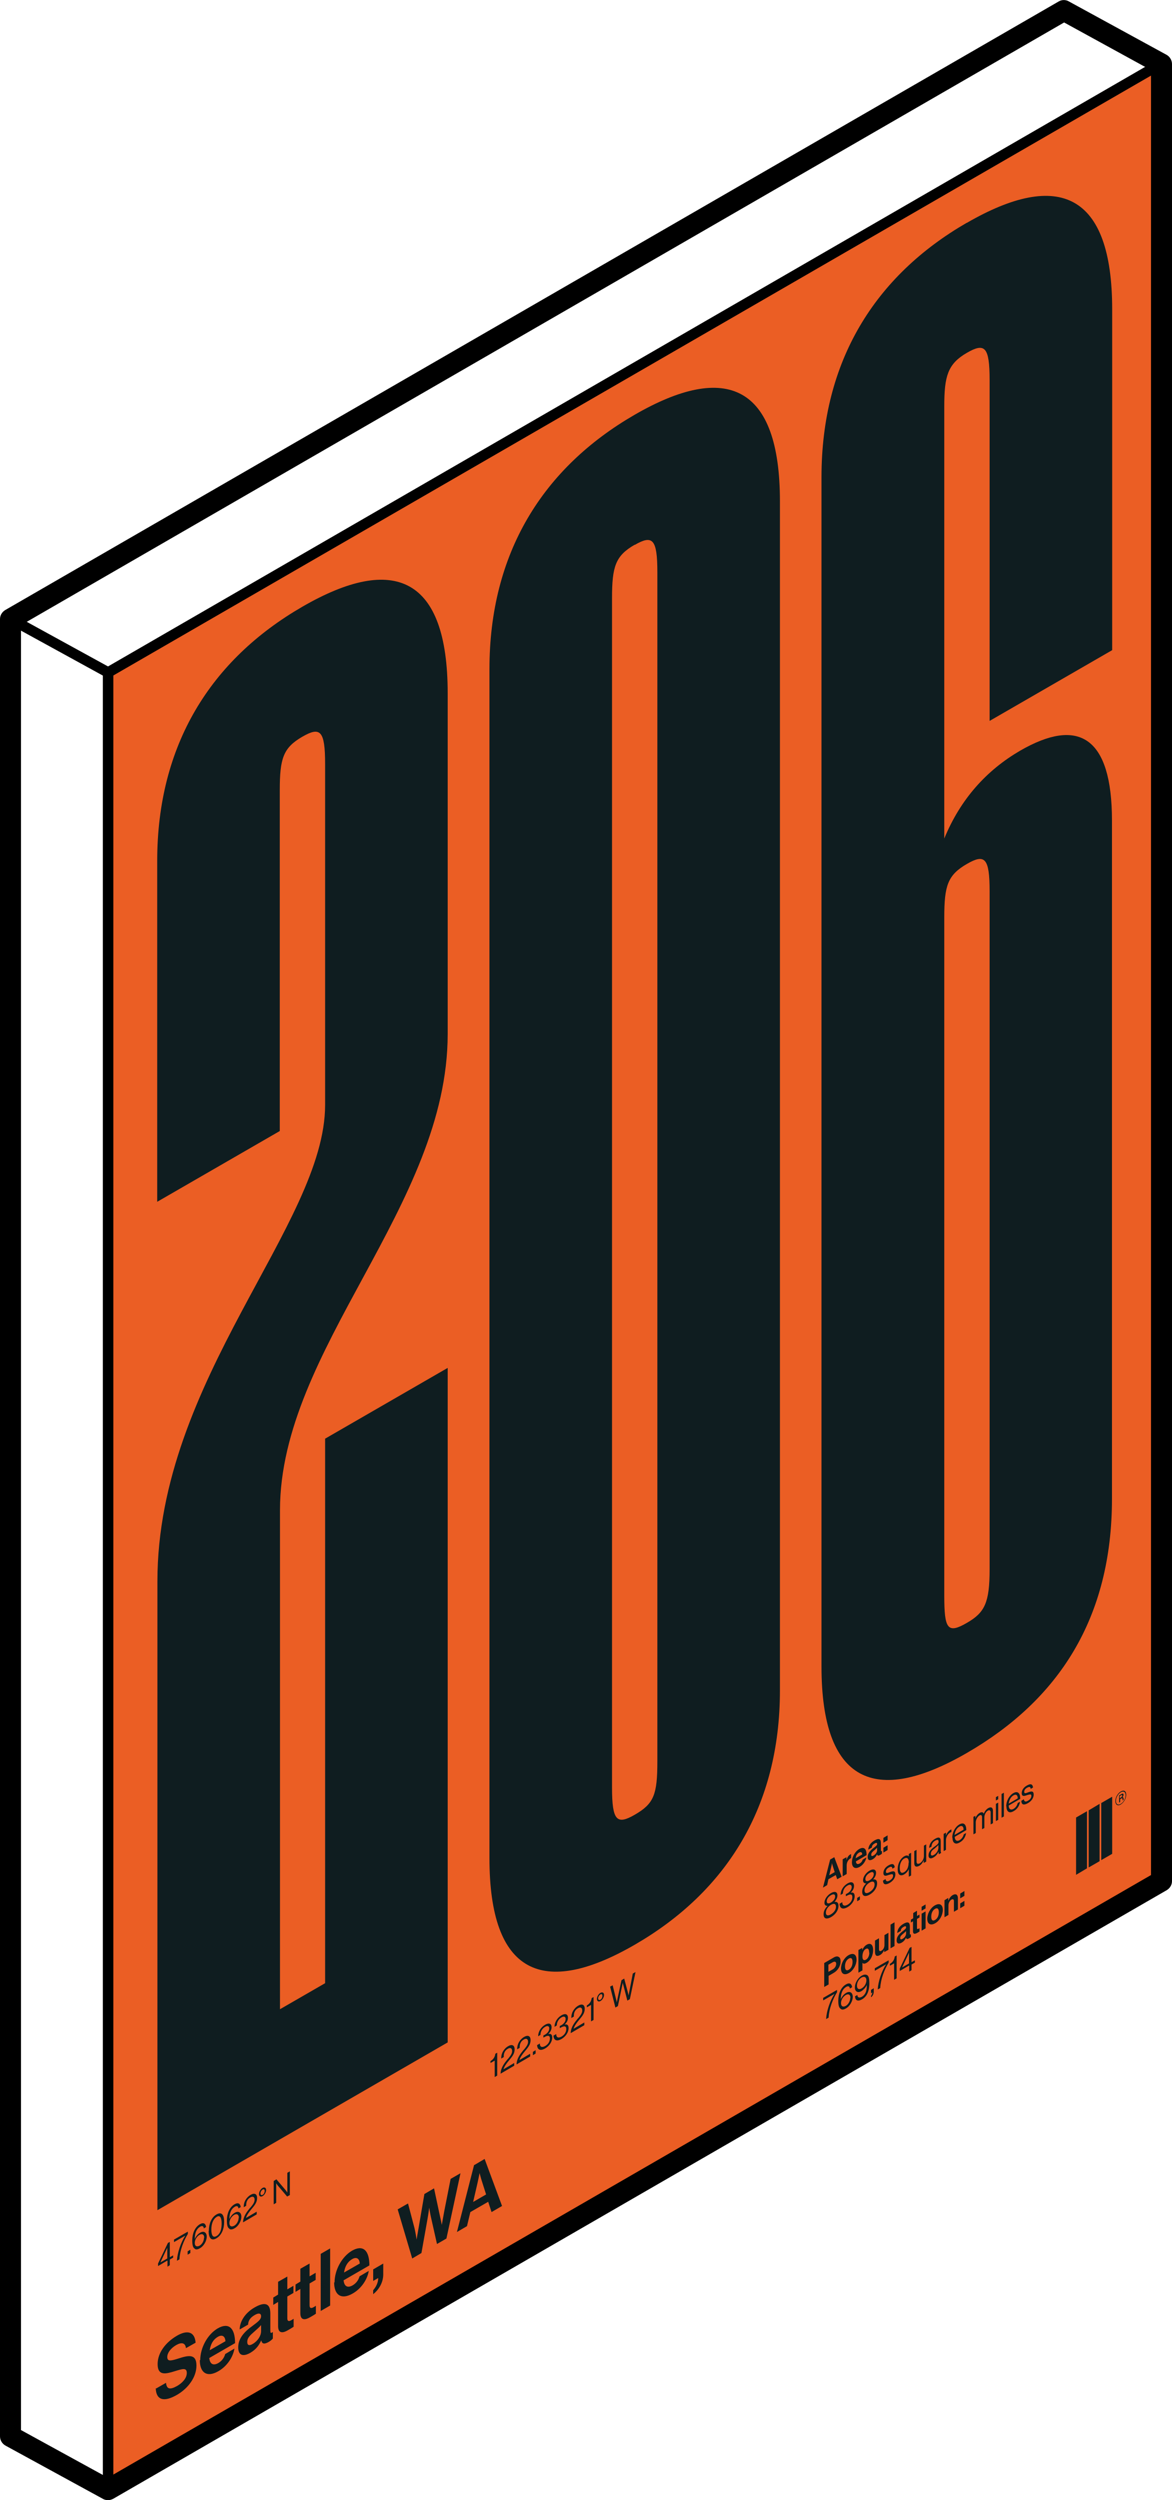 <?xml version="1.0" encoding="UTF-8"?>
<svg id="Layer_2" data-name="Layer 2" xmlns="http://www.w3.org/2000/svg" viewBox="0 0 55.84 119.06">
  <defs>
    <style>
      .cls-1, .cls-2, .cls-3 {
        stroke-width: 0px;
      }

      .cls-2 {
        fill: #0f1d20;
      }

      .cls-3 {
        fill: #eb5e24;
      }
    </style>
  </defs>
  <g id="Layer_1-2" data-name="Layer 1">
    <g>
      <g>
        <polygon class="cls-3" points="55.33 89.58 5.14 118.56 5.14 32.02 55.33 3.05 55.33 89.58"/>
        <g>
          <path class="cls-2" d="M15.49,52.61v-16.23c0-1.59-.23-1.79-1.08-1.3-.92.53-1.08,1.04-1.08,2.55v16.23s-5.84,3.37-5.84,3.37v-16.23c0-5.52,2.54-9.58,6.92-12.11s6.92-1.4,6.92,4.12v16.23c0,8.2-7.99,14.99-7.99,22.68v23.76s2.15-1.24,2.15-1.24v-25.93s5.84-3.37,5.84-3.37v32.12s-13.83,7.99-13.83,7.99v-29.95c0-9.62,7.99-16.99,7.99-22.68Z"/>
          <path class="cls-2" d="M30.24,92.61c-4.38,2.53-6.92,1.4-6.92-4.12V31.86c0-5.52,2.54-9.58,6.92-12.11,4.38-2.53,6.92-1.4,6.92,4.12v56.63c0,5.52-2.54,9.58-6.92,12.11ZM30.24,25.94c-.92.53-1.08,1.04-1.08,2.55v56.63c0,1.59.23,1.79,1.08,1.3.92-.53,1.08-.96,1.08-2.55V27.25c0-1.59-.23-1.79-1.08-1.3Z"/>
          <path class="cls-2" d="M46.07,10.61c4.38-2.53,6.92-1.4,6.92,4.12v16.23s-5.84,3.37-5.84,3.37v-16.23c0-1.59-.23-1.79-1.08-1.3-.92.53-1.08,1.12-1.08,2.55v20.58c.77-1.87,2-3.24,3.61-4.18,2.77-1.6,4.38-.69,4.38,3.33v32.29c0,5.69-2.54,9.58-6.92,12.11s-6.92,1.4-6.92-4.12V22.72c0-5.52,2.54-9.58,6.92-12.11ZM46.07,41.14c-.92.53-1.08,1.04-1.08,2.55v32.29c0,1.59.15,1.84,1.08,1.3.85-.49,1.08-.96,1.08-2.55v-32.29c0-1.59-.23-1.79-1.08-1.3Z"/>
        </g>
        <g>
          <path class="cls-2" d="M7.44,113.74l.47-.27c.03.31.19.34.53.15.24-.14.46-.36.46-.62,0-.27-.22-.19-.58-.08-.42.13-.81.23-.81-.34,0-.54.38-1.03.9-1.34s.87-.2.91.32l-.46.26c-.03-.26-.21-.29-.46-.15-.26.15-.43.37-.43.57,0,.22.16.19.51.08.49-.16.88-.25.88.33,0,.55-.39,1.08-.92,1.39-.64.37-1,.25-1.02-.31Z"/>
          <path class="cls-2" d="M9.54,112.39c0-.58.34-1.22.83-1.51.54-.31.83,0,.83.7l-1.23.71c.03.28.18.38.43.24.17-.1.28-.25.33-.43l.44-.26c-.06.38-.33.83-.77,1.08-.56.32-.88.05-.88-.53ZM9.99,111.92l.75-.43c-.01-.24-.16-.33-.36-.21-.24.14-.35.37-.39.65Z"/>
          <path class="cls-2" d="M12.44,111.46c-.09.2-.22.41-.51.58-.35.2-.58.13-.58-.26,0-.43.3-.75.68-1.02.28-.21.41-.31.41-.46,0-.14-.11-.17-.3-.06-.21.12-.31.26-.32.46l-.4.23c0-.35.23-.78.73-1.06s.73-.16.73.3v.8c0,.13.02.16.12.08h0s0,.31,0,.31c-.04.05-.09.1-.19.16-.21.12-.32.11-.36-.06ZM12.44,111.01v-.29c-.08.1-.2.2-.31.3-.23.2-.35.32-.35.5s.11.19.26.1c.26-.15.4-.41.4-.6Z"/>
          <path class="cls-2" d="M13.02,109.41l.23-.14v-.61l.44-.25v.61s.29-.17.29-.17v.34l-.29.17v1.04c0,.14.07.15.17.1.06-.03.13-.08.13-.08v.38s-.1.07-.28.17c-.22.13-.46.17-.46-.2v-1.15s-.23.14-.23.14v-.34Z"/>
          <path class="cls-2" d="M14.08,108.79l.23-.14v-.61l.44-.25v.61s.29-.17.29-.17v.34l-.29.17v1.04c0,.14.07.15.17.1.06-.03.13-.08.13-.08v.38s-.1.07-.28.17c-.22.13-.46.17-.46-.2v-1.15s-.23.14-.23.14v-.34Z"/>
          <path class="cls-2" d="M15.28,107.33l.45-.26v2.72s-.45.26-.45.26v-2.72Z"/>
          <path class="cls-2" d="M15.94,108.69c0-.58.34-1.22.83-1.51.54-.31.83,0,.83.7l-1.23.71c.03.28.18.38.43.24.17-.1.28-.25.33-.43l.44-.26c-.06.38-.33.83-.77,1.08-.56.32-.88.05-.88-.53ZM16.39,108.22l.75-.43c-.01-.24-.16-.33-.36-.21-.24.14-.35.37-.39.65Z"/>
          <path class="cls-2" d="M17.78,109.06c.13-.15.24-.35.24-.58l-.24.14v-.55l.48-.28v.52c0,.39-.22.74-.48.94v-.19Z"/>
          <path class="cls-2" d="M18.95,105.21l.49-.28.31,1.18c.05.21.1.54.1.54h0s.06-.38.11-.65l.26-1.52.46-.27.26,1.22c.05.21.11.52.11.52h0s.07-.41.12-.67l.3-1.52.47-.27-.67,3.11-.45.26-.29-1.29c-.04-.18-.08-.44-.08-.44h0s-.04.31-.08.53l-.29,1.63-.44.26-.69-2.33Z"/>
          <path class="cls-2" d="M22.6,103.1l.49-.29.83,2.24-.5.29-.16-.49-.85.49-.16.67-.48.28.82-3.2ZM22.54,104.86l.62-.36-.21-.66c-.04-.12-.1-.36-.1-.36h0s-.06.31-.1.48l-.21.91Z"/>
        </g>
        <g>
          <path class="cls-2" d="M7.97,107.65l-.44.26v-.12l.47-.98.09-.05v.73s.16-.09.16-.09v.11l-.16.09v.27l-.11.07v-.27ZM7.64,107.74l.33-.19v-.51h0s-.33.7-.33.7h0Z"/>
          <path class="cls-2" d="M8.83,106.46h0s-.54.31-.54.31v-.12l.66-.38v.11c-.19.31-.38.77-.4,1.21l-.12.07c.02-.39.19-.88.4-1.2Z"/>
          <path class="cls-2" d="M8.94,107.21l.13-.08v.16l-.13.08v-.16Z"/>
          <path class="cls-2" d="M9.29,107.09c-.1-.05-.13-.18-.13-.4,0-.34.13-.63.36-.77.19-.11.28-.02.3.13l-.11.07c0-.1-.07-.15-.18-.08-.18.11-.25.32-.25.58h0c.06-.13.15-.24.26-.3.17-.1.31-.01.31.19,0,.2-.14.45-.32.55-.1.06-.18.07-.24.04ZM9.73,106.56c0-.15-.09-.21-.22-.14-.13.08-.23.23-.23.39s.1.2.23.13c.12-.07.21-.23.21-.38Z"/>
          <path class="cls-2" d="M9.95,106.23c0-.35.14-.65.37-.78s.36,0,.36.36c0,.35-.13.64-.37.78s-.37-.01-.37-.36ZM10.56,105.88c0-.28-.08-.41-.24-.31s-.25.32-.25.6c0,.28.08.41.25.31s.24-.31.24-.59Z"/>
          <path class="cls-2" d="M10.94,106.14c-.1-.05-.13-.18-.13-.4,0-.34.13-.63.36-.77.19-.11.28-.02.3.13l-.11.07c0-.1-.07-.15-.18-.08-.18.11-.25.32-.25.58h0c.06-.13.15-.24.26-.3.17-.1.31-.01.31.19,0,.2-.14.45-.32.55-.1.06-.18.07-.24.04ZM11.38,105.61c0-.15-.09-.21-.22-.14-.13.08-.23.23-.23.39s.1.2.23.13c.12-.07.21-.23.21-.38Z"/>
          <path class="cls-2" d="M11.93,105.13c.12-.15.2-.25.2-.38,0-.13-.08-.18-.2-.11-.07.04-.12.09-.15.15-.04.07-.05.14-.05.25l-.12.07c0-.14.03-.25.09-.35.06-.1.15-.19.24-.24.19-.11.31-.04.31.15,0,.21-.12.35-.27.53-.1.12-.23.29-.26.42l.51-.3v.13l-.65.38c.01-.3.19-.51.35-.71Z"/>
          <path class="cls-2" d="M12.34,104.48c0-.11.08-.24.17-.29s.17-.01.17.1c0,.11-.08.24-.17.29s-.17.01-.17-.1ZM12.61,104.33c0-.07-.04-.1-.1-.06s-.1.11-.1.18c0,.07.04.1.1.07s.1-.11.1-.18Z"/>
          <path class="cls-2" d="M13.04,103.86l.13-.08.45.53s.07.1.07.1h0v-.94l.12-.07v1.13l-.13.07-.45-.53s-.07-.1-.07-.1h0v.93l-.12.07v-1.13Z"/>
        </g>
        <g>
          <path class="cls-2" d="M23.58,98.12l-.21.12v-.09c.12-.07.21-.18.23-.35l.09-.05v1.09l-.12.07v-.79Z"/>
          <path class="cls-2" d="M24.2,98.05c.12-.15.2-.25.2-.38s-.08-.18-.2-.11c-.07.04-.12.09-.15.15-.04.07-.05.14-.05.25l-.12.07c0-.14.03-.25.09-.35.06-.1.15-.19.24-.24.19-.11.31-.04.31.15,0,.21-.12.35-.27.53-.1.12-.23.29-.26.42l.51-.3v.13l-.65.38c.01-.3.19-.51.35-.71Z"/>
          <path class="cls-2" d="M24.96,97.61c.12-.15.2-.25.2-.38s-.08-.18-.2-.11c-.07.04-.12.09-.15.15-.04.07-.05.14-.05.25l-.12.07c0-.14.03-.25.09-.35.06-.1.15-.19.24-.24.19-.11.31-.04.31.15,0,.21-.12.35-.27.53-.1.12-.23.29-.26.42l.51-.3v.13l-.65.38c.01-.3.19-.51.35-.71Z"/>
          <path class="cls-2" d="M25.39,97.71l.13-.08v.16l-.13.08v-.16Z"/>
          <path class="cls-2" d="M25.61,97.38l.11-.07c0,.17.1.21.26.12.13-.08.22-.2.22-.36,0-.14-.09-.16-.25-.07l-.06.03v-.1l.06-.03c.15-.08.22-.2.22-.31s-.09-.14-.2-.07c-.14.08-.22.23-.22.38l-.11.07c0-.22.13-.43.33-.55.17-.1.31-.07.31.12,0,.12-.06.23-.16.32h0c.13-.03.19.03.19.17,0,.21-.15.41-.34.52-.21.12-.37.08-.38-.17Z"/>
          <path class="cls-2" d="M26.39,96.93l.11-.07c0,.17.1.21.26.12.13-.08.22-.2.22-.36,0-.14-.09-.16-.25-.07l-.06.03v-.1l.06-.03c.15-.08.22-.2.22-.31s-.09-.14-.2-.07c-.14.08-.22.23-.22.38l-.11.07c0-.22.13-.43.33-.55.17-.1.31-.07.31.12,0,.12-.06.23-.16.32h0c.13-.03.19.03.19.17,0,.21-.15.41-.34.52-.21.12-.37.08-.38-.17Z"/>
          <path class="cls-2" d="M27.54,96.12c.12-.15.2-.25.2-.38,0-.13-.08-.18-.2-.11-.07.04-.12.09-.15.15-.04.07-.05.14-.05.25l-.12.07c0-.14.03-.25.09-.35.06-.1.15-.19.24-.24.19-.11.31-.04.31.15,0,.21-.12.35-.27.53-.1.12-.23.29-.26.42l.51-.3v.13l-.65.38c.01-.3.19-.51.35-.71Z"/>
          <path class="cls-2" d="M28.17,95.47l-.21.12v-.09c.12-.07.21-.18.23-.35l.09-.05v1.09l-.12.07v-.79Z"/>
          <path class="cls-2" d="M28.44,95.19c0-.11.08-.24.17-.29s.17-.01.17.1c0,.11-.08.24-.17.29s-.17.01-.17-.1ZM28.7,95.04c0-.07-.04-.1-.1-.06s-.1.11-.1.18c0,.07.04.1.1.07s.1-.11.1-.18Z"/>
          <path class="cls-2" d="M29.06,94.61l.13-.07.16.65c.02.07.04.17.04.17h0s.02-.14.04-.22l.18-.84.13-.08.17.64c.02.07.04.17.04.17h0s.02-.14.04-.22l.16-.83.13-.07-.27,1.29-.12.07-.18-.7c-.02-.06-.04-.15-.04-.15h0s-.02.12-.04.2l-.19.91-.12.07-.25-.99Z"/>
        </g>
        <g>
          <path class="cls-2" d="M39.27,93.48l.43-.25c.11-.07.2-.08.26-.04.06.03.09.1.09.21,0,.21-.12.43-.33.55l-.24.14v.41l-.21.12v-1.13ZM39.47,93.9l.21-.12c.1-.06.16-.16.16-.26s-.06-.13-.16-.08l-.21.12v.34Z"/>
          <path class="cls-2" d="M40.07,93.74c0-.24.15-.52.37-.64s.37-.03.37.22c0,.24-.15.52-.37.64s-.37.03-.37-.22ZM40.62,93.43c0-.16-.06-.23-.18-.16s-.18.21-.18.37c0,.16.06.23.18.16s.18-.21.18-.37Z"/>
          <path class="cls-2" d="M40.9,92.86l.18-.1v.1h0c.05-.1.11-.19.21-.25.19-.11.31,0,.31.25,0,.26-.12.5-.31.61-.1.06-.16.05-.2,0h0v.36l-.19.11v-1.08ZM41.41,92.98c0-.15-.05-.23-.16-.17s-.16.21-.16.36.06.21.17.15c.09-.05.16-.18.16-.33Z"/>
          <path class="cls-2" d="M42.13,92.96v-.1h0c-.05.1-.1.18-.2.24-.16.09-.24.03-.24-.15v-.54l.19-.11v.51c0,.1.04.13.12.08.09-.05.14-.16.14-.27v-.47l.19-.11v.81l-.18.1Z"/>
          <path class="cls-2" d="M42.43,91.65l.19-.11v1.13l-.19.11v-1.13Z"/>
          <path class="cls-2" d="M43.17,92.27c-.04.08-.09.17-.21.24-.14.08-.24.05-.24-.11,0-.18.13-.31.28-.43.12-.09.17-.13.17-.19,0-.06-.04-.07-.12-.02-.09.05-.13.11-.13.19l-.17.1c0-.15.09-.32.3-.44s.3-.07.3.13v.33c0,.05,0,.07.05.04h0s0,.13,0,.13c-.02.02-.04.04-.08.06-.09.05-.13.05-.15-.02ZM43.17,92.08v-.12s-.08.08-.13.12c-.1.08-.15.13-.15.21,0,.07.04.08.11.04.11-.06.17-.17.17-.25Z"/>
          <path class="cls-2" d="M43.41,91.41l.1-.06v-.25l.18-.11v.25l.12-.07v.14l-.12.07v.43c0,.06.03.06.07.04.02-.01.05-.03.05-.03v.16s-.04.03-.12.07c-.09.05-.19.07-.19-.08v-.48s-.1.06-.1.06v-.14Z"/>
          <path class="cls-2" d="M43.91,90.8l.19-.11v.19l-.19.11v-.19ZM43.91,91.13l.19-.11v.81l-.19.11v-.81Z"/>
          <path class="cls-2" d="M44.18,91.37c0-.24.15-.52.37-.64s.37-.03.37.22-.15.52-.37.64-.37.03-.37-.22ZM44.73,91.06c0-.16-.06-.23-.18-.16s-.18.21-.18.37.06.23.18.16.18-.21.18-.37Z"/>
          <path class="cls-2" d="M45.19,90.5h0c.05-.12.11-.2.21-.26.15-.08.24-.01.24.16v.53l-.19.11v-.5c0-.09-.04-.12-.12-.08-.08.05-.14.16-.14.27v.46l-.19.11v-.81l.18-.11v.11Z"/>
          <path class="cls-2" d="M45.75,90.17l.2-.12v.23l-.2.12v-.23ZM45.75,90.64l.2-.12v.23l-.2.12v-.23Z"/>
          <path class="cls-2" d="M39.76,94.95h0s-.54.31-.54.31v-.12l.66-.38v.11c-.19.31-.38.77-.4,1.21l-.12.07c.02-.39.19-.88.4-1.2Z"/>
          <path class="cls-2" d="M40.07,95.67c-.1-.05-.13-.18-.13-.4,0-.34.13-.63.36-.77.19-.11.28-.02.3.13l-.11.07c0-.1-.07-.15-.18-.08-.18.11-.25.32-.25.58h0c.06-.13.15-.24.26-.3.17-.1.31-.01.31.19,0,.2-.14.45-.32.55-.1.06-.18.07-.23.04ZM40.52,95.14c0-.15-.09-.21-.22-.14-.13.08-.23.23-.23.39s.1.2.23.13c.12-.07.21-.23.21-.38Z"/>
          <path class="cls-2" d="M40.73,95.07l.12-.07c0,.11.08.16.21.09.07-.04.12-.09.16-.16.06-.1.08-.24.08-.4h0c-.06.12-.15.22-.26.29-.17.1-.31.02-.31-.18,0-.2.14-.45.33-.56.09-.05.16-.06.22-.04.11.03.14.17.14.41,0,.22-.04.4-.13.55-.06.09-.13.16-.22.21-.19.11-.32.06-.33-.13ZM41.28,94.3c0-.15-.1-.2-.23-.13s-.22.23-.22.39.1.2.22.13c.14-.08.23-.24.23-.39Z"/>
          <path class="cls-2" d="M41.5,95.05s.06-.08.06-.17l-.06.04v-.16l.13-.08v.16c0,.12-.05.21-.13.27v-.07Z"/>
          <path class="cls-2" d="M42.22,93.54h0s-.54.31-.54.31v-.12l.66-.38v.11c-.19.31-.38.77-.4,1.21l-.12.07c.02-.39.19-.88.4-1.2Z"/>
          <path class="cls-2" d="M42.61,93.49l-.21.12v-.09c.12-.07.21-.18.23-.35l.09-.05v1.09l-.12.07v-.79Z"/>
          <path class="cls-2" d="M43.31,93.6l-.44.26v-.12l.47-.98.09-.05v.73s.16-.09.16-.09v.11l-.16.09v.27l-.11.07v-.27ZM42.98,93.69l.33-.19v-.51s0,0,0,0l-.33.7h0Z"/>
        </g>
        <g>
          <g>
            <polygon class="cls-2" points="51.79 86.25 51.27 86.55 51.27 89.28 51.79 88.97 51.79 86.25"/>
            <polygon class="cls-2" points="52.39 85.9 51.87 86.21 51.87 88.93 52.39 88.63 52.39 85.9"/>
            <polygon class="cls-2" points="52.99 85.56 52.47 85.86 52.47 88.58 52.99 88.28 52.99 85.56"/>
          </g>
          <path class="cls-2" d="M53.14,85.77c0-.18.11-.37.26-.46s.26-.02.26.16-.12.37-.26.46-.26.02-.26-.16ZM53.63,85.49c0-.16-.1-.22-.23-.14s-.23.25-.23.41c0,.16.1.22.23.14s.23-.25.23-.41ZM53.3,85.51l.14-.08c.05-.03.09-.02.09.04,0,.04-.02.08-.05.11h0s.04,0,.05.05c0,.05,0,.07.01.07h0s-.05.04-.05.04c0,0,0-.03-.01-.07,0-.04-.02-.05-.05-.03l-.06.04v.13l-.05.03v-.34ZM53.35,85.63l.07-.04s.05-.05.05-.08c0-.03-.01-.04-.05-.02l-.07.04v.1Z"/>
        </g>
        <path class="cls-2" d="M39.54,88.56l.21-.12.35.93-.21.12-.07-.2-.35.2-.06.28-.2.12.34-1.33ZM39.51,89.3l.26-.15-.09-.28c-.02-.05-.04-.15-.04-.15h0s-.02.13-.04.2l-.09.38Z"/>
        <path class="cls-2" d="M40.34,88.55h0c.04-.12.09-.19.17-.24.02-.01.03-.02.04-.02v.19h0c-.12.06-.21.18-.21.36v.4l-.19.11v-.81l.18-.1v.13Z"/>
        <path class="cls-2" d="M40.59,88.68c0-.24.14-.51.35-.63.23-.13.35,0,.35.29l-.51.3c.01.12.07.16.18.1.07-.04.12-.1.14-.18l.18-.11c-.03.16-.14.35-.32.45-.23.13-.37.02-.37-.22ZM40.77,88.49l.31-.18c0-.1-.06-.14-.15-.09-.1.06-.15.15-.16.27Z"/>
        <path class="cls-2" d="M41.79,88.3c-.04.08-.09.17-.21.24-.14.08-.24.05-.24-.11,0-.18.13-.31.28-.43.12-.09.17-.13.17-.19,0-.06-.04-.07-.12-.02-.09.05-.13.11-.13.19l-.17.1c0-.15.09-.32.3-.44s.3-.07.3.13v.33c0,.05,0,.07.05.04h0s0,.13,0,.13c-.02.02-.04.04-.08.06-.09.05-.13.05-.15-.02ZM41.79,88.11v-.12s-.08.08-.13.12c-.1.08-.15.13-.15.21s.04.08.11.04c.11-.06.17-.17.17-.25Z"/>
        <path class="cls-2" d="M42.09,87.52l.2-.12v.23l-.2.12v-.23ZM42.09,87.99l.2-.12v.23l-.2.12v-.23Z"/>
        <path class="cls-2" d="M39.24,91.15c0-.16.09-.29.19-.39h0c-.09,0-.15-.04-.15-.15,0-.17.14-.36.31-.46s.31-.07.31.11c0,.11-.06.22-.14.31h0c.11-.02.19.03.19.18,0,.25-.18.44-.35.54s-.36.12-.36-.13ZM39.83,90.8c0-.14-.09-.18-.24-.09s-.24.23-.24.37.09.17.24.08.24-.22.24-.36ZM39.79,90.31c0-.11-.08-.13-.2-.06s-.2.18-.2.29.08.13.2.06.2-.18.2-.29Z"/>
        <path class="cls-2" d="M40.02,90.65l.11-.07c0,.17.1.21.26.12.13-.08.22-.2.22-.36,0-.14-.09-.16-.25-.07l-.06.03v-.1l.06-.03c.15-.08.22-.2.22-.31s-.09-.14-.2-.07c-.14.08-.22.23-.22.38l-.11.07c0-.22.13-.43.33-.55.17-.1.31-.07.31.12,0,.12-.06.23-.16.32h0c.13-.03.19.03.19.17,0,.21-.15.41-.34.52-.21.12-.37.08-.38-.17Z"/>
        <path class="cls-2" d="M40.84,90.38l.13-.08v.16l-.13.08v-.16Z"/>
        <path class="cls-2" d="M41.08,90.08c0-.16.09-.29.19-.39h0c-.09,0-.15-.04-.15-.15,0-.17.14-.36.31-.46s.31-.07.31.11c0,.11-.06.22-.14.31h0c.11-.02.19.03.19.18,0,.25-.18.44-.35.54s-.36.12-.36-.13ZM41.67,89.74c0-.14-.09-.18-.24-.09s-.24.23-.24.37.09.17.24.08.24-.22.24-.36ZM41.63,89.25c0-.11-.08-.13-.2-.06s-.2.18-.2.29.08.13.2.06.2-.18.2-.29Z"/>
        <path class="cls-2" d="M42.08,89.55l.11-.07c.02.13.1.13.2.07.12-.07.16-.15.16-.23,0-.09-.05-.08-.19-.04-.14.05-.27.09-.27-.09,0-.14.09-.28.26-.37.18-.1.26-.05.28.1l-.11.07c-.01-.1-.06-.12-.17-.06s-.14.13-.14.2c0,.09.07.07.19.02.14-.05.26-.08.26.11,0,.17-.12.32-.28.41-.2.11-.3.07-.31-.11Z"/>
        <path class="cls-2" d="M43.3,89.01h0c-.05.11-.12.19-.22.25-.19.11-.31.01-.31-.25s.13-.51.31-.61c.1-.06.17-.05.22,0h0v-.11l.11-.06v1.08l-.11.06v-.36ZM43.3,88.7c0-.19-.07-.28-.23-.19-.13.08-.2.25-.2.44,0,.19.06.28.2.21.16-.09.22-.27.22-.45Z"/>
        <path class="cls-2" d="M44.01,88.7v-.11h0c-.05.11-.11.2-.21.26-.15.08-.24.04-.24-.13v-.57l.11-.06v.56c0,.11.06.13.16.08.11-.07.19-.21.19-.34v-.5l.11-.06v.82l-.11.06Z"/>
        <path class="cls-2" d="M44.71,88.19h0c-.04.09-.11.19-.23.26-.13.08-.24.06-.24-.09,0-.19.13-.31.31-.44.11-.08.17-.13.17-.22s-.05-.11-.16-.05c-.12.07-.17.16-.18.29l-.11.06c0-.16.1-.34.29-.44.15-.09.26-.08.26.11v.46c0,.06.01.1.03.1h0s-.11.07-.11.07c-.01,0-.02-.03-.02-.1ZM44.71,87.99v-.13s-.1.1-.16.15c-.12.09-.2.15-.2.27,0,.11.08.09.15.05.15-.09.21-.25.21-.34Z"/>
        <path class="cls-2" d="M45.07,87.41h0c.04-.11.12-.22.21-.27.02-.01.03-.02.05-.02v.12h0s-.03.01-.05.02c-.11.06-.21.21-.21.37v.46l-.11.06v-.82l.11-.06v.14Z"/>
        <path class="cls-2" d="M45.37,87.51c0-.24.13-.51.34-.63.21-.12.33,0,.33.27l-.55.32c0,.16.09.24.23.16.1-.06.17-.16.2-.28l.11-.06c-.03.2-.14.36-.31.45-.22.13-.34,0-.34-.23ZM45.48,87.38l.43-.25c0-.16-.08-.22-.21-.14s-.2.23-.22.39Z"/>
        <path class="cls-2" d="M46.36,86.53l.11-.06v.12h0c.04-.11.12-.21.21-.26s.16-.04.19.04h0c.05-.12.13-.22.22-.27.13-.07.22-.03.22.14v.58l-.11.06v-.57c0-.1-.06-.13-.13-.09-.09.05-.17.19-.17.32v.51l-.11.06v-.57c0-.1-.05-.13-.12-.09-.09.05-.18.2-.18.33v.51l-.11.06v-.82Z"/>
        <path class="cls-2" d="M47.45,85.58l.11-.06v.16l-.11.06v-.16ZM47.45,85.9l.11-.06v.82l-.11.06v-.82Z"/>
        <path class="cls-2" d="M47.72,85.43l.11-.06v1.13l-.11.06v-1.13Z"/>
        <path class="cls-2" d="M47.94,86.02c0-.24.13-.51.34-.63.21-.12.33,0,.33.27l-.55.32c0,.16.09.24.23.16.1-.06.17-.16.2-.28l.11-.06c-.03.2-.14.36-.31.45-.22.13-.34,0-.34-.23ZM48.06,85.89l.43-.25c0-.16-.08-.22-.21-.14s-.2.23-.22.39Z"/>
        <path class="cls-2" d="M48.67,85.75l.11-.07c.02.13.1.13.2.07.12-.07.16-.15.16-.23,0-.09-.05-.08-.19-.04-.14.05-.27.09-.27-.09,0-.14.09-.28.26-.37.18-.1.26-.05.28.1l-.11.07c-.01-.1-.06-.12-.17-.06s-.14.13-.14.2c0,.09.07.07.19.02.14-.05.26-.08.26.11,0,.17-.12.32-.28.41-.2.11-.3.07-.31-.11Z"/>
      </g>
      <g>
        <path class="cls-1" d="M5.15,119.06c-.08,0-.17-.02-.24-.06l-4.65-2.54c-.16-.09-.26-.26-.26-.44V29.48c0-.18.1-.34.25-.43L50.44.07c.15-.09.34-.09.49,0l4.65,2.54c.16.09.26.26.26.44v86.53c0,.18-.1.34-.25.43L5.4,118.99c-.08.04-.16.07-.25.07ZM1,115.72l4.14,2.27,49.7-28.7V3.34l-4.14-2.27L1,29.77v85.95Z"/>
        <rect class="cls-1" x="2.57" y="28.1" width=".5" height="5.29" transform="translate(-25.49 18.43) rotate(-61.25)"/>
        <rect class="cls-1" x="1.26" y="17.28" width="57.96" height=".5" transform="translate(-4.72 17.48) rotate(-30.02)"/>
        <rect class="cls-1" x="4.9" y="32.02" width=".5" height="86.53"/>
      </g>
    </g>
  </g>
</svg>